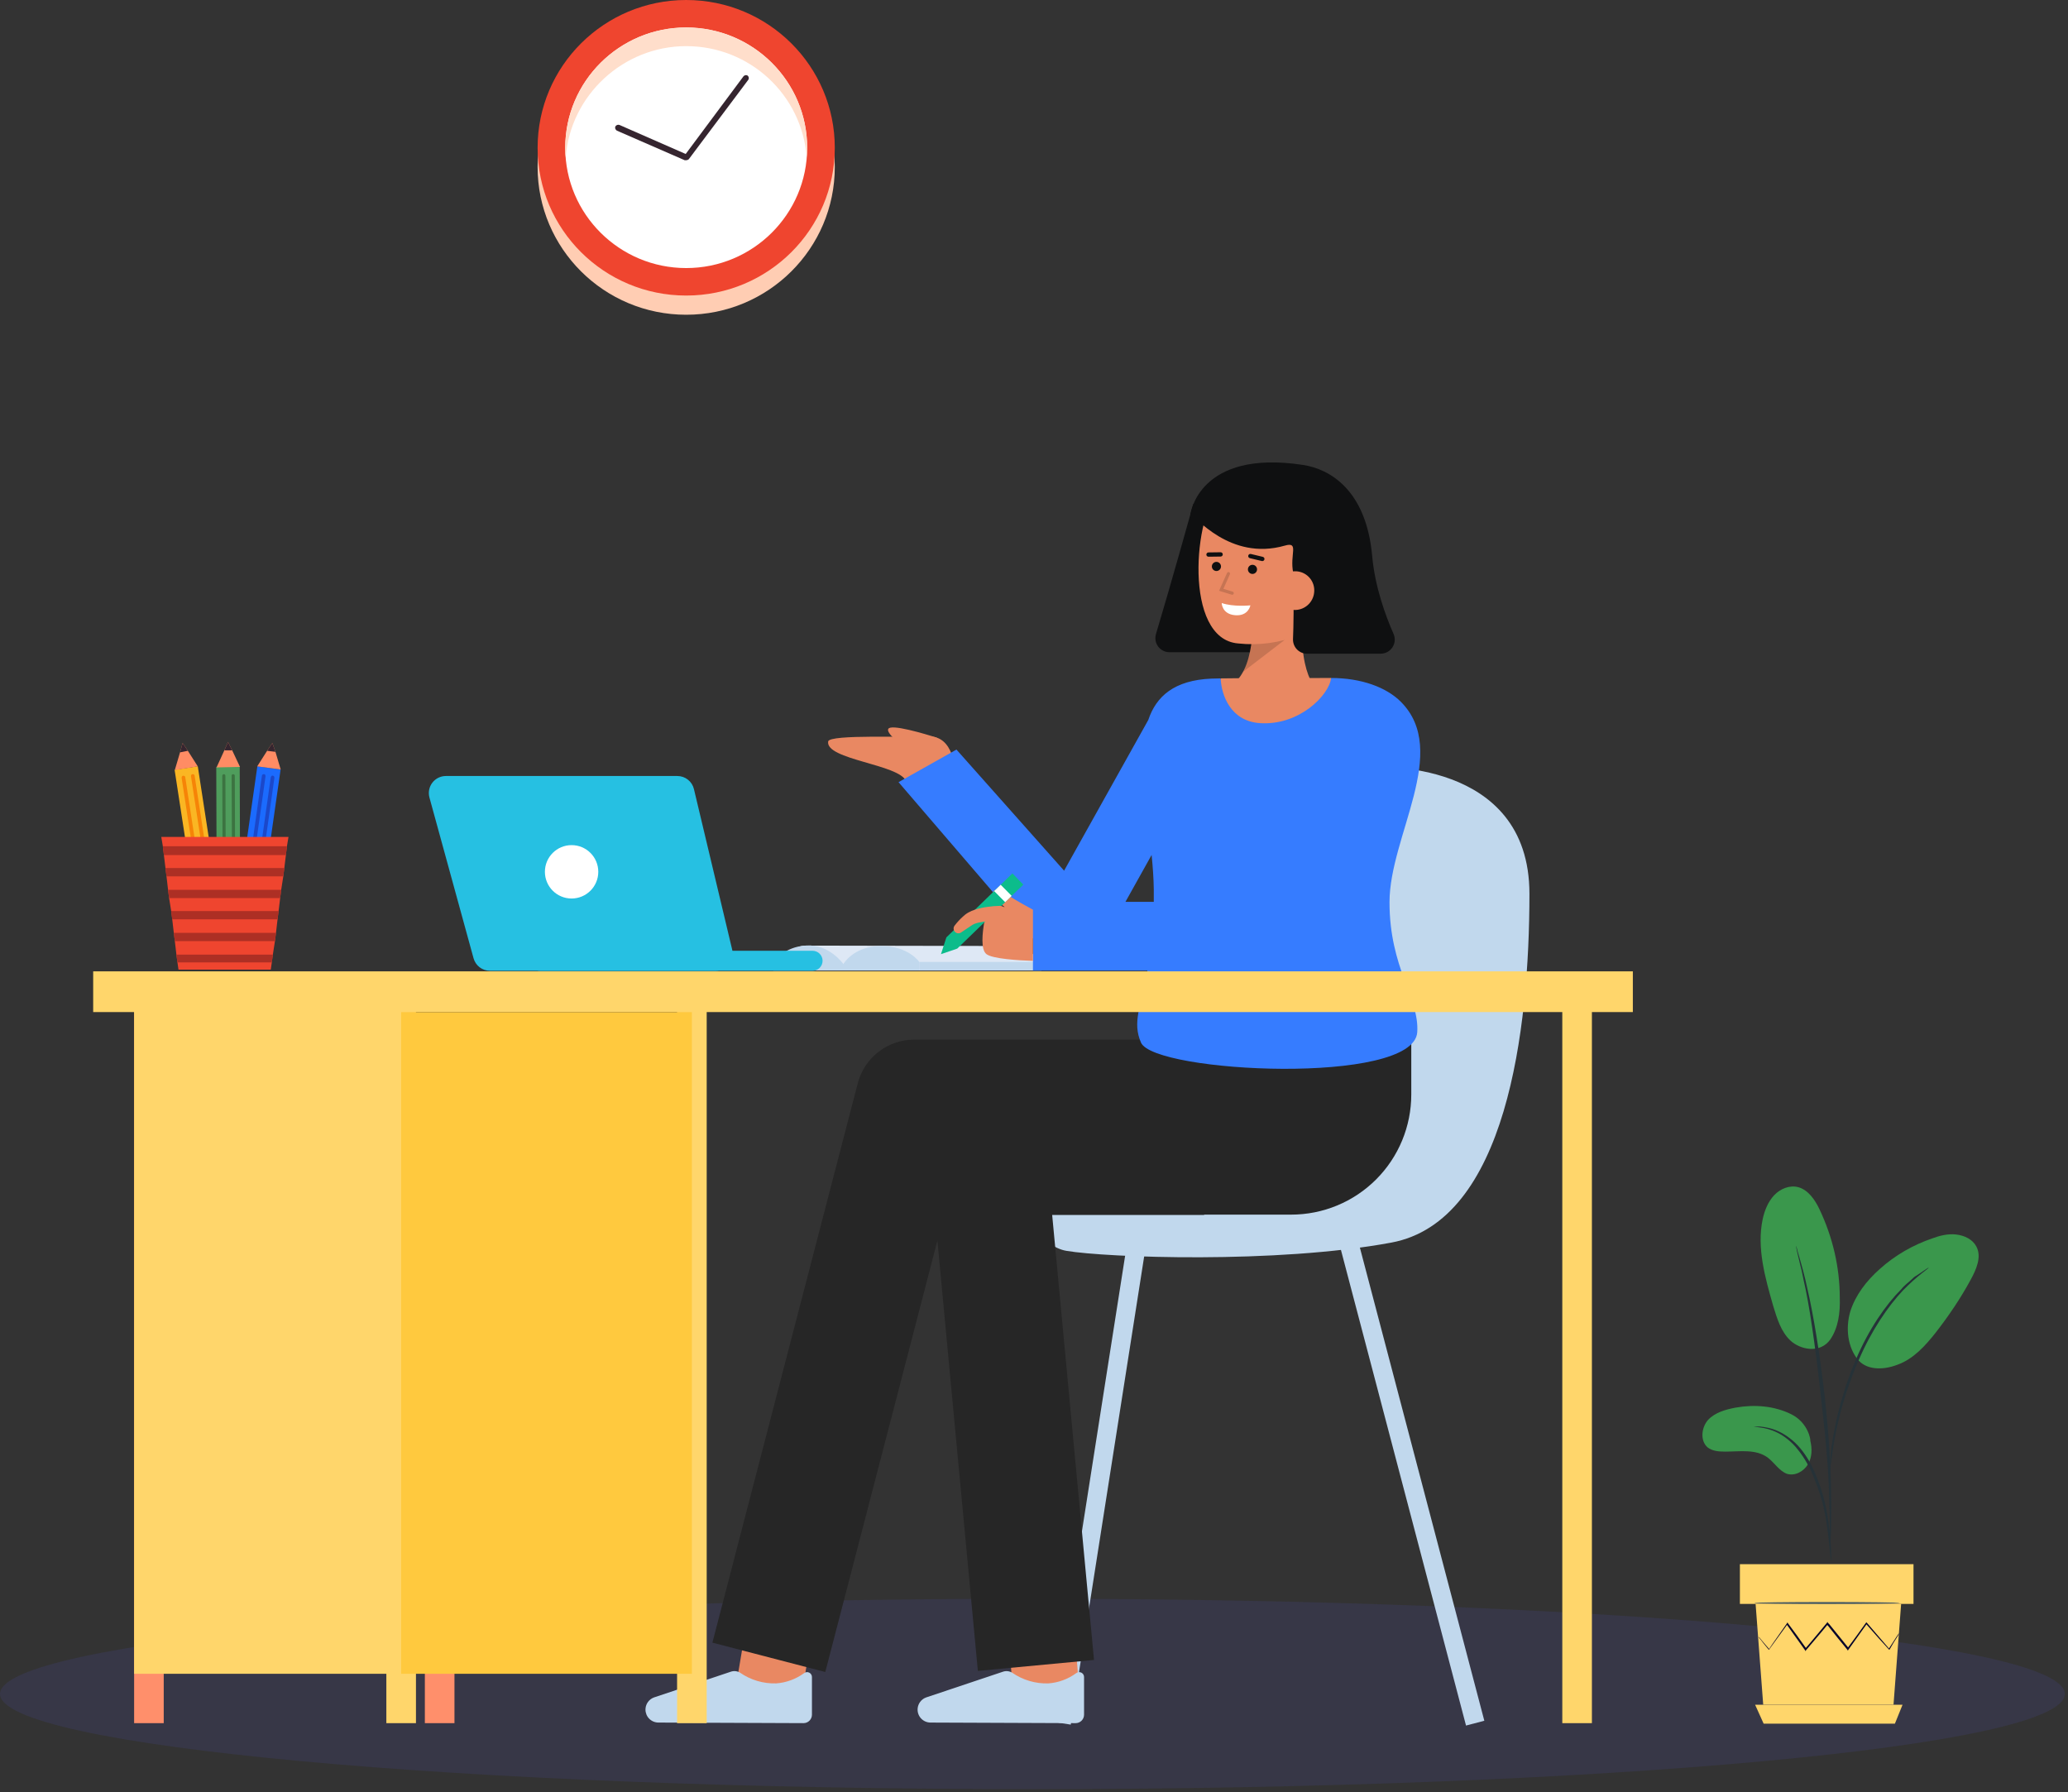 <svg width="577" height="500" viewBox="0 0 577 500" fill="none" xmlns="http://www.w3.org/2000/svg">
<rect x="0" y="0" width="577" height="500" fill="#333333" stroke="none"/>
<path d="M191.46 87.804C214.357 87.804 232.919 69.347 232.919 46.58C232.919 23.812 214.357 5.355 191.46 5.355C168.562 5.355 150 23.812 150 46.58C150 69.347 168.562 87.804 191.46 87.804Z" fill="#FFCDB3"/>
<path d="M191.459 82.449C214.357 82.449 232.919 63.992 232.919 41.224C232.919 18.457 214.357 0 191.459 0C168.562 0 150 18.457 150 41.224C150 63.992 168.562 82.449 191.459 82.449Z" fill="#EF452F"/>
<path d="M191.459 74.782C210.08 74.782 225.209 59.739 225.209 41.224C225.209 22.709 210.08 7.666 191.459 7.666C172.839 7.666 157.71 22.709 157.71 41.224C157.71 59.739 172.839 74.782 191.459 74.782Z" fill="white"/>
<path d="M157.71 41.222C157.71 42.09 157.71 42.958 157.855 43.826C159.165 26.613 173.857 12.871 191.459 12.871C209.207 12.871 223.754 26.468 225.064 43.826C225.064 42.958 225.209 42.09 225.209 41.222C225.209 22.707 210.08 7.664 191.459 7.664C172.839 7.664 157.71 22.707 157.71 41.222Z" fill="#FFDECB"/>
<path d="M191.464 44.692C191.755 44.692 192.046 44.547 192.191 44.403L208.775 22.272C209.066 21.838 208.92 21.404 208.629 21.115C208.193 20.825 207.757 20.97 207.466 21.259L191.318 42.956L172.843 34.856C172.407 34.712 171.97 34.856 171.68 35.29C171.534 35.724 171.68 36.158 172.116 36.447L191.027 44.692C191.173 44.692 191.318 44.692 191.464 44.692Z" fill="#35252F"/>
<path opacity="0.1" d="M288.056 499.123C447.144 499.123 576.111 487.231 576.111 472.562C576.111 457.892 447.144 446 288.056 446C128.967 446 0 457.892 0 472.562C0 487.231 128.967 499.123 288.056 499.123Z" fill="#605BFF"/>
<path d="M224.885 263.794C225.11 263.789 279.823 263.903 279.931 263.903C287.606 263.903 290.571 268.35 290.571 268.35V270.748H215.766V268.35C219.145 266.059 222.22 263.728 224.885 263.794Z" fill="#DEE8F5"/>
<path d="M235.308 268.94C235.308 268.94 231.361 263.274 224.885 263.793C223.128 263.859 221.405 264.299 219.832 265.085C218.26 265.871 216.873 266.984 215.766 268.349V270.747H256.486V268.349C256.486 268.349 253.521 263.903 245.842 263.903C238.163 263.903 235.308 268.94 235.308 268.94Z" fill="#C1D8ED"/>
<path d="M256.486 268.35H290.571V270.746H256.486V268.35Z" fill="#C1D8ED"/>
<path d="M378.34 343.912L414.146 480.035L409.041 481.378L373.236 345.255L378.34 343.912Z" fill="#C1D8ED"/>
<path d="M314.89 344.173L320.104 344.99L298.761 481.115L293.547 480.297L314.89 344.173Z" fill="#C1D8ED"/>
<path d="M383.132 214.007C383.132 214.007 426.734 211.253 426.734 249.349C426.734 287.445 420.313 340.684 388.181 346.651C356.049 352.618 308.584 350.821 297.56 348.95C284.021 346.655 278.119 315.248 296.153 313.146C347.333 307.179 322.544 218.139 383.132 214.007Z" fill="#C1D8ED"/>
<path d="M299.78 454.361L301.438 475.877L283.019 477.297L281.36 455.781L299.78 454.361Z" fill="#E98862"/>
<path d="M259.615 480.543C259.141 480.541 258.671 480.445 258.234 480.262C257.796 480.078 257.399 479.81 257.065 479.473C256.731 479.136 256.467 478.737 256.287 478.298C256.108 477.859 256.017 477.389 256.019 476.914C256.019 476.826 256.019 476.738 256.029 476.65C256.083 475.964 256.332 475.307 256.746 474.757C257.16 474.207 257.723 473.787 258.367 473.546L279.87 466.344C280.287 466.206 280.728 466.16 281.164 466.208C281.6 466.257 282.021 466.399 282.397 466.625C285.353 468.676 288.889 469.724 292.485 469.616C295.286 469.417 297.974 468.434 300.244 466.78C300.443 466.616 300.685 466.513 300.941 466.481C301.198 466.45 301.457 466.492 301.69 466.603C301.924 466.713 302.12 466.888 302.258 467.106C302.396 467.325 302.468 467.578 302.468 467.836V478.35C302.468 478.975 302.22 479.574 301.778 480.016C301.336 480.457 300.737 480.706 300.112 480.706H300.102L259.615 480.543Z" fill="#C1D8ED"/>
<path d="M208.183 453.537L226.4 456.602L222.781 478.119L204.563 475.054L208.183 453.537Z" fill="#E98862"/>
<path d="M198.769 458.248L239.324 302.203C240.23 298.716 242.268 295.629 245.117 293.425C247.967 291.221 251.468 290.024 255.07 290.023H343.966V290.081H393.765V305.338C393.765 309.738 392.898 314.095 391.215 318.16C389.531 322.225 387.063 325.919 383.952 329.03C380.841 332.141 377.147 334.609 373.082 336.293C369.017 337.977 364.66 338.843 360.26 338.843H335.972V338.94H293.57L305.246 463.082L272.839 466.129L261.55 346.089L230.268 466.436L198.769 458.248Z" fill="#262626"/>
<path d="M266.494 215.498C266.494 215.498 266.362 204.932 258.81 205.482C254.046 205.828 231.406 204.778 231.069 206.84C230.236 211.942 250.944 213.19 252.823 217.944L266.494 215.498Z" fill="#E98862"/>
<path d="M261.484 205.821C261.484 205.821 250.973 202.39 248.389 203.006C246.102 203.55 250.87 207.273 250.87 207.273L261.484 205.821Z" fill="#E98862"/>
<path d="M288.206 261.861L250.702 218.198L266.865 209.109L296.897 242.896L320.385 200.854C322.607 194.21 327.669 189.758 337.996 189.313C338.55 189.295 339.439 189.269 340.583 189.251C340.811 194.089 370.783 194.072 371.416 189.137C379.879 189.146 386.828 191.749 390.84 195.761C404.695 209.616 387.691 233.227 387.691 251.701C387.691 270.175 396.048 278.462 395.432 287.945C394.464 302.847 322.038 299.328 318.353 290.856C315.881 285.181 318.276 280.916 320.161 270.767H288.207L288.206 261.861ZM321.923 248.182C321.887 245.074 321.647 241.822 321.317 238.513L314.016 251.585H321.921C321.932 250.485 321.936 249.361 321.921 248.183L321.923 248.182Z" fill="#367CFF"/>
<path d="M340.578 189.251C340.806 194.089 343.445 201.206 351.556 201.734C362.385 202.454 370.778 194.072 371.411 189.137H371.376C360.736 189.137 346.802 189.154 340.578 189.251Z" fill="#E98862"/>
<path d="M183.692 480.541C183.218 480.539 182.748 480.443 182.311 480.259C181.873 480.076 181.476 479.808 181.142 479.47C180.808 479.133 180.544 478.734 180.364 478.294C180.185 477.855 180.094 477.385 180.096 476.91C180.096 476.822 180.096 476.734 180.106 476.646C180.16 475.96 180.409 475.303 180.823 474.753C181.238 474.203 181.801 473.783 182.446 473.542L203.947 466.34C204.364 466.202 204.805 466.156 205.242 466.204C205.678 466.253 206.098 466.395 206.475 466.621C209.43 468.672 212.966 469.72 216.562 469.612C219.363 469.413 222.052 468.43 224.322 466.776C224.522 466.613 224.763 466.51 225.019 466.479C225.275 466.448 225.534 466.49 225.767 466.601C226 466.711 226.197 466.886 226.334 467.104C226.472 467.321 226.545 467.574 226.545 467.832V478.346C226.545 478.97 226.298 479.569 225.857 480.012C225.416 480.454 224.817 480.703 224.193 480.703H224.183L183.692 480.541Z" fill="#C1D8ED"/>
<path d="M435.903 279.295H444.164V480.708H435.903V279.295Z" fill="#FFD66B"/>
<path d="M37.421 279.295H45.683V480.708H37.421V279.295Z" fill="#FF8F6B"/>
<path d="M37.422 276.77H111.928V466.935H37.422V276.77Z" fill="#FFD66B"/>
<path d="M118.54 453.164H126.802V480.708H118.54V453.164Z" fill="#FF8F6B"/>
<path d="M26 270.977H455.586V282.336H26V270.977Z" fill="#FFD66B"/>
<path d="M107.797 279.295H116.059V480.708H107.797V279.295Z" fill="#FFD66B"/>
<path d="M188.916 279.295H197.178V480.708H188.916V279.295Z" fill="#FFD66B"/>
<path d="M111.928 282.352H193.048V466.936H111.928V282.352Z" fill="#FFC93E"/>
<path d="M193.619 220.131L204.3 264.971C204.466 265.668 204.472 266.394 204.317 267.095C204.162 267.795 203.851 268.451 203.406 269.014C202.962 269.576 202.396 270.031 201.751 270.344C201.105 270.657 200.398 270.819 199.681 270.82H136.708C135.668 270.82 134.656 270.478 133.829 269.847C133.001 269.216 132.404 268.331 132.128 267.328L119.821 222.489C119.627 221.784 119.599 221.044 119.739 220.327C119.878 219.609 120.181 218.934 120.624 218.353C121.067 217.771 121.639 217.3 122.293 216.976C122.948 216.652 123.669 216.483 124.4 216.482H188.998C190.067 216.483 191.103 216.843 191.942 217.505C192.78 218.166 193.371 219.092 193.619 220.131Z" fill="#26C0E2"/>
<path d="M226.718 270.819H150.608C149.868 270.819 149.158 270.525 148.634 270.002C148.111 269.479 147.817 268.769 147.817 268.029C147.817 267.289 148.111 266.579 148.634 266.056C149.158 265.532 149.868 265.238 150.608 265.238H226.718C227.085 265.238 227.448 265.31 227.786 265.451C228.125 265.591 228.432 265.796 228.692 266.056C228.951 266.315 229.156 266.622 229.296 266.961C229.437 267.299 229.509 267.662 229.509 268.029C229.509 268.395 229.437 268.758 229.296 269.097C229.156 269.435 228.951 269.743 228.692 270.002C228.432 270.261 228.125 270.466 227.786 270.607C227.448 270.747 227.085 270.819 226.718 270.819Z" fill="#26C0E2"/>
<path d="M159.482 250.657C155.369 250.657 152.035 247.322 152.035 243.209C152.035 239.096 155.369 235.762 159.482 235.762C163.595 235.762 166.93 239.096 166.93 243.209C166.93 247.322 163.595 250.657 159.482 250.657Z" fill="white"/>
<path d="M275.216 266.159C276.931 267.505 284.356 267.928 288.209 268.06V253.782C286.247 252.726 283.802 251.363 281.981 250.202C279.456 248.583 278.312 248.117 277.679 248.293H277.67C277.52 248.336 277.386 248.422 277.283 248.539C277.198 248.634 277.132 248.744 277.09 248.865C276.676 249.982 278.567 251.662 279.614 252.489L279.623 252.498C280.001 252.797 280.274 252.99 280.274 252.99L278.04 254.02L278.031 254.028L276.078 254.934L276.052 254.943L274.996 255.427C274.996 255.427 274.811 256.201 274.609 257.336V257.345C274.136 260.063 273.564 264.866 275.216 266.159Z" fill="#E98862"/>
<path d="M262.543 266.18L267.082 264.632L280.454 251.685L282.269 249.921L285.513 246.784L282.476 243.654L279.203 246.824L277.383 248.581L264.052 261.496L262.543 266.18Z" fill="#0CBC8B"/>
<path d="M277.384 248.581L280.455 251.685L282.27 249.922L279.204 246.824L277.384 248.581Z" fill="white"/>
<path d="M278.927 252.709C277.776 252.73 276.628 252.825 275.489 252.994C274.316 253.146 273.159 253.407 272.034 253.772C271.409 253.971 270.804 254.228 270.227 254.541C269.904 254.718 269.596 254.922 269.305 255.148L268.658 255.708C267.807 256.475 267.03 257.32 266.337 258.234C266.148 258.485 266.054 258.795 266.072 259.109C266.09 259.423 266.218 259.721 266.434 259.949C266.65 260.178 266.94 260.322 267.253 260.358C267.565 260.393 267.88 260.316 268.142 260.142L268.203 260.1L270.754 258.39L271.393 257.97C271.541 257.886 271.694 257.811 271.851 257.745C272.243 257.587 272.648 257.463 273.062 257.377C274.015 257.178 274.979 257.039 275.95 256.962C276.942 256.885 278 256.826 278.956 256.809H279.001C279.27 256.805 279.535 256.747 279.782 256.639C280.029 256.532 280.253 256.377 280.439 256.183C280.626 255.99 280.773 255.761 280.872 255.511C280.971 255.26 281.019 254.993 281.014 254.724C281.01 254.454 280.952 254.189 280.845 253.942C280.737 253.695 280.582 253.472 280.388 253.285C280.195 253.098 279.966 252.951 279.716 252.852C279.465 252.753 279.198 252.705 278.929 252.71L278.927 252.709Z" fill="#E98862"/>
<path d="M332.947 140.59C332.947 140.59 326.279 164.482 322.533 176.879C322.356 177.467 322.318 178.087 322.424 178.692C322.529 179.296 322.775 179.868 323.141 180.36C323.507 180.853 323.983 181.253 324.532 181.528C325.08 181.803 325.685 181.946 326.299 181.945H349.699C350.71 181.945 351.682 181.556 352.413 180.858C353.145 180.161 353.58 179.208 353.628 178.199L355.205 144.94L332.947 140.59Z" fill="#0F1011"/>
<path d="M368.809 193.734C368.809 193.734 362.002 190.134 363.505 171.609L349.448 169.016C349.448 169.016 351.042 185.622 343.937 190.901L368.809 193.734Z" fill="#E98862"/>
<g opacity="0.15">
<path d="M346.813 187.429L358.48 178.486L349.31 178.398C349.048 181.538 348.201 184.601 346.813 187.429Z" fill="black"/>
</g>
<path d="M371.473 164.421C370.505 170.041 367.443 175.366 362.486 177.185C357.085 179.335 351.239 180.13 345.46 179.501C330.073 178.254 333.085 143.267 340.384 136.465C347.683 129.664 369.124 133.948 371.742 145.311C373.096 151.188 372.394 159.075 371.473 164.421Z" fill="#E98862"/>
<path d="M349.458 160.112C348.754 160.112 348.183 159.541 348.183 158.837C348.183 158.133 348.754 157.562 349.458 157.562C350.162 157.562 350.732 158.133 350.732 158.837C350.732 159.541 350.162 160.112 349.458 160.112Z" fill="#0F1011"/>
<path d="M339.401 159.295C338.697 159.295 338.126 158.725 338.126 158.021C338.126 157.317 338.697 156.746 339.401 156.746C340.105 156.746 340.676 157.317 340.676 158.021C340.676 158.725 340.105 159.295 339.401 159.295Z" fill="#0F1011"/>
<path d="M337.19 155.307H337.197L340.576 155.261C340.735 155.259 340.887 155.194 340.998 155.08C341.109 154.966 341.17 154.813 341.168 154.654C341.166 154.495 341.101 154.344 340.987 154.233C340.873 154.122 340.72 154.061 340.561 154.063L337.184 154.108C337.025 154.109 336.873 154.173 336.762 154.287C336.65 154.4 336.588 154.552 336.589 154.711C336.59 154.87 336.654 155.022 336.767 155.134C336.88 155.245 337.033 155.307 337.192 155.306L337.19 155.307Z" fill="#0F1011"/>
<path d="M352.207 156.527C352.354 156.526 352.495 156.472 352.604 156.375C352.714 156.277 352.783 156.143 352.801 155.997C352.818 155.852 352.781 155.705 352.697 155.585C352.613 155.465 352.489 155.379 352.346 155.345L349.017 154.547C348.94 154.527 348.86 154.522 348.781 154.533C348.702 154.544 348.626 154.571 348.557 154.612C348.489 154.653 348.429 154.707 348.382 154.772C348.334 154.836 348.3 154.909 348.282 154.987C348.263 155.064 348.26 155.145 348.273 155.223C348.286 155.302 348.315 155.378 348.357 155.445C348.4 155.513 348.455 155.571 348.52 155.617C348.586 155.663 348.66 155.695 348.738 155.712L352.066 156.51C352.112 156.521 352.16 156.527 352.207 156.527Z" fill="#0F1011"/>
<path d="M348.878 168.875C348.878 168.875 344.173 169.375 340.873 168.227C340.873 168.227 340.902 171.325 344.625 171.627C348.349 171.93 348.878 168.875 348.878 168.875Z" fill="white"/>
<g opacity="0.15">
<path d="M343.807 165.914C343.912 165.914 344.014 165.876 344.094 165.807C344.173 165.738 344.226 165.643 344.241 165.539C344.257 165.435 344.234 165.328 344.178 165.239C344.122 165.15 344.036 165.084 343.935 165.053L341.343 164.262L343.153 160.222C343.179 160.169 343.194 160.112 343.197 160.053C343.2 159.994 343.191 159.935 343.171 159.88C343.151 159.824 343.12 159.773 343.08 159.73C343.04 159.687 342.991 159.652 342.938 159.628C342.884 159.604 342.826 159.591 342.767 159.59C342.708 159.589 342.65 159.599 342.595 159.621C342.54 159.643 342.49 159.676 342.448 159.717C342.406 159.758 342.373 159.808 342.351 159.862L340.133 164.812L343.678 165.898C343.72 165.909 343.763 165.914 343.807 165.914Z" fill="black"/>
</g>
<path d="M332.144 143.454C332.144 143.454 334.397 125.232 363.594 129.707C370.872 130.823 381.188 136.506 382.859 155.131C383.623 163.674 386.568 171.73 388.815 176.829C389.081 177.427 389.193 178.083 389.141 178.736C389.089 179.389 388.875 180.018 388.519 180.568C388.162 181.117 387.673 181.568 387.098 181.881C386.522 182.194 385.878 182.358 385.223 182.358L364.699 182.365C363.658 182.367 362.659 181.955 361.921 181.22C361.183 180.485 360.768 179.487 360.765 178.445C360.765 178.387 360.765 178.329 360.765 178.269C360.913 174.776 361.029 168.862 360.831 159.822C359.763 154.663 362.606 151.025 358.48 152.211C343.161 156.607 333.295 143.748 332.144 143.454Z" fill="#0F1011"/>
<path d="M355.9 164.323C355.843 165.03 355.925 165.742 356.143 166.417C356.361 167.093 356.709 167.719 357.169 168.26C357.629 168.8 358.19 169.245 358.822 169.569C359.453 169.893 360.142 170.089 360.85 170.146C361.557 170.203 362.269 170.121 362.944 169.903C363.62 169.685 364.246 169.337 364.787 168.877C365.879 167.949 366.557 166.625 366.673 165.196C366.81 163.794 366.385 162.395 365.491 161.306C364.596 160.217 363.306 159.528 361.904 159.39C361.844 159.385 361.784 159.38 361.724 159.376C357.872 159.252 356.142 161.351 355.9 164.323Z" fill="#E98862"/>
<path d="M55.185 213.766L48.714 214.752L56.202 263.366L62.673 262.381L55.185 213.766Z" fill="#FAB623"/>
<path d="M55.179 213.792L48.778 214.805L50.233 209.887L50.96 207.283L52.415 209.453L55.179 213.792Z" fill="#FF8C64"/>
<path d="M62.161 258.921L55.69 259.906L56.241 263.481L62.712 262.495L62.161 258.921Z" fill="#35252F"/>
<path d="M62.744 265.292L57.071 266.159C56.78 266.159 56.635 266.015 56.635 265.725L56.198 263.266L62.744 262.254L63.181 264.713C63.181 265.002 63.035 265.292 62.744 265.292Z" fill="#EF452F"/>
<path d="M52.414 209.453L50.232 209.887L50.96 207.283L52.414 209.453Z" fill="#35252F"/>
<path d="M55.707 259.905L62.178 258.92L61.781 256.346L55.31 257.332L55.707 259.905Z" fill="#F68407"/>
<path d="M50.672 216.979L56.2 252.996C56.2 253.285 56.491 253.43 56.782 253.43C57.073 253.43 57.218 253.141 57.218 252.851L51.69 216.834C51.69 216.545 51.399 216.4 51.108 216.4C50.817 216.4 50.672 216.69 50.672 216.979Z" fill="#F68407"/>
<path d="M53.287 216.54L58.815 252.557C58.815 252.846 59.106 252.99 59.397 252.99C59.688 252.99 59.833 252.701 59.833 252.412L54.305 216.395C54.305 216.106 54.014 215.961 53.724 215.961C53.433 215.961 53.287 216.25 53.287 216.54Z" fill="#F68407"/>
<path d="M66.885 213.932L60.339 213.953L60.5 263.133L67.046 263.112L66.885 213.932Z" fill="#4F9D5C"/>
<path d="M66.962 213.943L60.416 214.088L62.598 209.314L63.616 207L64.78 209.314L66.962 213.943Z" fill="#FF8C64"/>
<path d="M67.104 259.641L60.558 259.662L60.569 263.278L67.116 263.257L67.104 259.641Z" fill="#35252F"/>
<path d="M66.673 266.012H61C60.709 266.012 60.563 265.867 60.563 265.578V263.119H67.11V265.578C67.11 265.867 66.964 266.012 66.673 266.012Z" fill="#EF452F"/>
<path d="M64.782 209.316H62.6L63.618 207.002L64.782 209.316Z" fill="#35252F"/>
<path d="M60.555 259.666L67.102 259.645L67.093 257.041L60.547 257.062L60.555 259.666Z" fill="#3C7341"/>
<path d="M62.016 216.401L62.161 252.852C62.161 253.141 62.452 253.286 62.598 253.286C62.889 253.286 63.034 252.996 63.034 252.852L62.889 216.401C62.889 216.111 62.597 215.967 62.452 215.967C62.307 215.967 62.016 216.111 62.016 216.401Z" fill="#3C7341"/>
<path d="M64.636 216.403L64.781 252.854C64.781 253.143 65.072 253.288 65.218 253.288C65.509 253.288 65.654 252.998 65.654 252.854L65.509 216.403C65.509 216.113 65.218 215.969 65.072 215.969C64.781 215.969 64.636 216.113 64.636 216.403Z" fill="#3C7341"/>
<path d="M78.287 214.681L71.806 213.766L64.847 262.459L71.328 263.374L78.287 214.681Z" fill="#1B6BFE"/>
<path d="M78.311 214.66L71.765 213.792L74.529 209.453L75.983 207.283L76.856 209.742L78.311 214.66Z" fill="#FF8C64"/>
<path d="M71.855 259.873L65.374 258.957L64.862 262.537L71.344 263.453L71.855 259.873Z" fill="#35252F"/>
<path d="M70.455 266.153L64.781 265.286C64.49 265.286 64.345 264.996 64.345 264.852L64.636 262.393L71.182 263.26L70.891 265.719C70.891 266.009 70.746 266.153 70.455 266.153Z" fill="#EF452F"/>
<path d="M76.856 209.742L74.528 209.453L75.983 207.283L76.856 209.742Z" fill="#35252F"/>
<path d="M65.329 258.856L71.811 259.771L72.179 257.194L65.698 256.278L65.329 258.856Z" fill="#1B48CA"/>
<path d="M73.073 216.395L67.981 252.412C67.981 252.701 68.127 252.99 68.418 252.99C68.709 252.99 69 252.846 69 252.557L74.091 216.54C74.091 216.25 73.946 215.961 73.655 215.961C73.364 215.961 73.073 216.106 73.073 216.395Z" fill="#1B48CA"/>
<path d="M75.546 216.836L70.455 252.853C70.455 253.142 70.6 253.431 70.891 253.431C71.182 253.431 71.473 253.287 71.473 252.997L76.565 216.98C76.565 216.691 76.419 216.402 76.128 216.402C75.837 216.257 75.692 216.546 75.546 216.836Z" fill="#1B48CA"/>
<path d="M80.495 233.475L80.059 236.078L79.768 238.537L79.332 242.153L79.04 244.468L78.459 248.229L78.168 250.543L77.731 254.159L77.44 256.473L77.004 260.234L76.713 262.549L76.131 266.309L75.84 268.479L75.549 270.504H49.801L49.51 268.479L49.219 266.309L48.782 262.549L48.491 260.234L48.055 256.473L47.764 254.159L47.182 250.543L46.891 248.229L46.455 244.468L46.164 242.153L45.727 238.537L45.436 236.078L45 233.475H80.495Z" fill="#EF452F"/>
<path d="M80.055 236.076L79.764 238.535H45.724L45.433 236.076H80.055Z" fill="#AD2F24"/>
<path d="M79.329 242.156L79.038 244.471H46.452L46.161 242.156H79.329Z" fill="#AD2F24"/>
<path d="M78.458 248.227L78.167 250.541H47.182L46.891 248.227H78.458Z" fill="#AD2F24"/>
<path d="M77.728 254.154L77.437 256.469H48.052L47.761 254.154H77.728Z" fill="#AD2F24"/>
<path d="M77.002 260.23L76.711 262.545H48.78L48.489 260.23H77.002Z" fill="#AD2F24"/>
<path d="M76.127 266.309L75.836 268.478H49.506L49.215 266.309H76.127Z" fill="#AD2F24"/>
<path d="M499.788 394.532C495.011 392.157 489.437 391.761 484.262 392.684C481.475 393.212 478.556 394.004 476.565 396.115C474.708 398.226 474.31 401.921 476.433 403.768C477.76 404.824 479.617 404.956 481.343 404.956C485.456 404.956 489.968 404.164 493.286 406.671C495.143 408.122 496.47 410.365 498.594 411.157C500.849 411.817 503.238 410.497 504.432 408.518C505.627 406.539 505.627 404.032 505.096 401.921C505.229 401.789 504.565 396.907 499.788 394.532Z" fill="#3A974C"/>
<path d="M510.67 373.684C507.75 377.775 502.177 376.455 499.523 373.948C496.869 371.441 495.807 367.747 494.746 364.316C492.49 356.399 490.101 348.087 491.826 340.038C492.357 337.663 493.286 335.288 495.011 333.441C496.736 331.593 499.39 330.538 501.779 331.197C504.566 331.989 506.423 334.76 507.618 337.267C511.333 345.052 513.324 353.497 513.324 362.073C513.457 366.163 512.926 370.386 510.67 373.684Z" fill="#3A974C"/>
<path d="M518.63 379.623C515.445 375.928 514.914 370.518 516.241 365.9C517.701 361.282 520.753 357.324 524.469 354.025C528.715 350.199 533.758 347.296 539.198 345.448C541.322 344.657 543.578 344.129 545.833 344.393C548.089 344.657 550.345 345.712 551.407 347.692C552.999 350.594 551.407 354.157 549.814 357.06C547.028 362.206 543.71 367.088 540.127 371.706C537.208 375.4 533.89 379.095 529.511 380.678C525.132 382.394 520.488 382.13 518.232 379.095" fill="#3A974C"/>
<path d="M510.936 435.704C510.936 435.704 510.803 435.044 510.67 433.856C510.537 432.537 510.405 430.822 510.139 428.711C509.874 426.599 509.609 423.96 508.945 421.189C508.414 418.419 507.353 415.384 506.158 412.349C504.964 409.314 503.372 406.543 501.647 404.432C499.921 402.189 497.798 400.606 495.94 399.682C494.083 398.759 492.358 398.363 491.163 398.231C489.969 398.099 489.305 397.967 489.305 397.967C489.305 397.967 489.969 397.967 491.163 397.967C492.358 398.099 494.215 398.363 496.206 399.286C498.196 400.21 500.452 401.793 502.31 404.036C504.168 406.279 505.76 409.05 506.955 412.217C508.149 415.252 509.078 418.287 509.609 421.189C510.139 423.96 510.405 426.599 510.67 428.711C510.803 430.822 510.936 432.669 510.936 433.856C510.936 435.044 510.936 435.704 510.936 435.704Z" fill="#263238"/>
<path d="M510.537 431.737C510.537 431.737 510.537 431.473 510.537 430.813C510.537 430.154 510.537 429.362 510.537 428.306C510.537 426.195 510.537 423.028 510.405 419.202C510.272 411.549 509.609 403.236 508.282 391.625C507.087 380.673 505.495 367.875 503.77 359.562C503.372 357.715 502.974 355.999 502.708 354.548C502.31 353.096 502.045 351.777 501.779 350.721C501.514 349.798 501.381 349.006 501.248 348.346C501.116 347.819 501.116 347.555 501.116 347.555C501.116 347.555 501.248 347.819 501.381 348.346C501.514 349.006 501.779 349.798 502.045 350.721C502.31 351.777 502.708 352.965 503.106 354.548C503.504 355.999 503.902 357.715 504.301 359.562C506.026 367.083 507.751 377.639 509.078 389.25C510.405 400.993 510.936 411.549 510.936 419.334C510.936 423.16 510.936 426.327 510.803 428.438C510.803 429.494 510.67 430.286 510.67 430.945C510.537 431.473 510.537 431.737 510.537 431.737Z" fill="#263238"/>
<path d="M510.538 411.158C510.538 411.158 510.538 410.234 510.538 408.519C510.671 406.804 510.803 404.429 511.334 401.526C511.865 398.623 512.528 395.06 513.59 391.366C514.121 389.65 515.182 385.428 517.836 379.227C521.419 370.782 526.197 363.921 530.443 359.698C531.372 358.511 532.566 357.719 533.362 356.928C533.76 356.532 534.159 356.136 534.689 355.872C535.087 355.608 535.486 355.344 535.884 355.08C537.211 354.157 538.007 353.629 538.14 353.629C538.272 353.761 535.087 355.74 530.974 359.962C526.86 364.317 522.216 371.046 518.633 379.359C516.642 383.845 515.315 387.935 514.253 391.366C513.192 395.06 512.396 398.623 511.865 401.526C511.334 404.429 511.069 406.804 510.803 408.519C510.671 410.366 510.538 411.158 510.538 411.158Z" fill="#263238"/>
<path d="M530.441 447.441L528.318 475.546H491.958L489.835 447.441H530.441Z" fill="#FFD66B"/>
<path d="M485.456 436.357H533.892V447.441H485.456V436.357Z" fill="#FFD66B"/>
<path d="M528.703 480.848L530.835 475.57H489.698L492.081 480.848H528.703Z" fill="#FFD66B"/>
<path d="M490.632 456.54C490.632 456.54 490.632 456.672 490.765 456.803C490.897 456.935 491.03 457.199 491.296 457.463C491.826 458.123 492.49 459.047 493.419 460.102L493.551 460.234C494.878 458.387 496.603 456.012 498.727 453.109H498.461C500.054 455.352 501.779 457.727 503.637 460.366L503.769 460.63L503.902 460.366C505.76 458.123 507.883 455.748 510.006 453.109H509.608C509.741 453.241 509.873 453.373 510.006 453.505C511.864 455.88 513.722 458.123 515.447 460.234L515.58 460.498L515.712 460.234C517.57 457.595 519.295 455.22 520.888 452.977H520.622C523.143 455.88 525.267 458.255 526.992 460.102L527.124 460.234L527.257 460.102C528.053 458.651 528.717 457.595 529.248 456.803C529.513 456.408 529.646 456.144 529.778 455.88C529.911 455.616 529.911 455.616 529.911 455.616C529.911 455.616 529.778 455.748 529.646 455.88C529.513 456.144 529.248 456.408 529.115 456.672C528.584 457.463 527.921 458.519 526.992 459.97H527.124C525.532 458.123 523.409 455.616 520.888 452.713L520.755 452.581L520.622 452.713C519.03 454.956 517.305 457.331 515.447 459.838H515.845C514.12 457.727 512.262 455.352 510.404 453.109C510.272 452.977 510.139 452.845 510.006 452.713L509.873 452.449L509.741 452.713C507.618 455.22 505.627 457.727 503.637 459.97H504.035C502.177 457.331 500.452 454.956 498.859 452.845L498.727 452.581L498.594 452.845C496.603 455.748 494.746 458.255 493.551 460.102H493.684C492.755 459.047 491.959 458.123 491.428 457.463C491.163 457.199 491.03 456.935 490.897 456.803C490.632 456.672 490.632 456.54 490.632 456.54Z" fill="#030229"/>
<path d="M509.742 447.444C498.529 447.444 489.439 447.326 489.439 447.18C489.439 447.034 498.529 446.916 509.742 446.916C520.955 446.916 530.045 447.034 530.045 447.18C530.045 447.326 520.955 447.444 509.742 447.444Z" fill="#455A64"/>
</svg>
